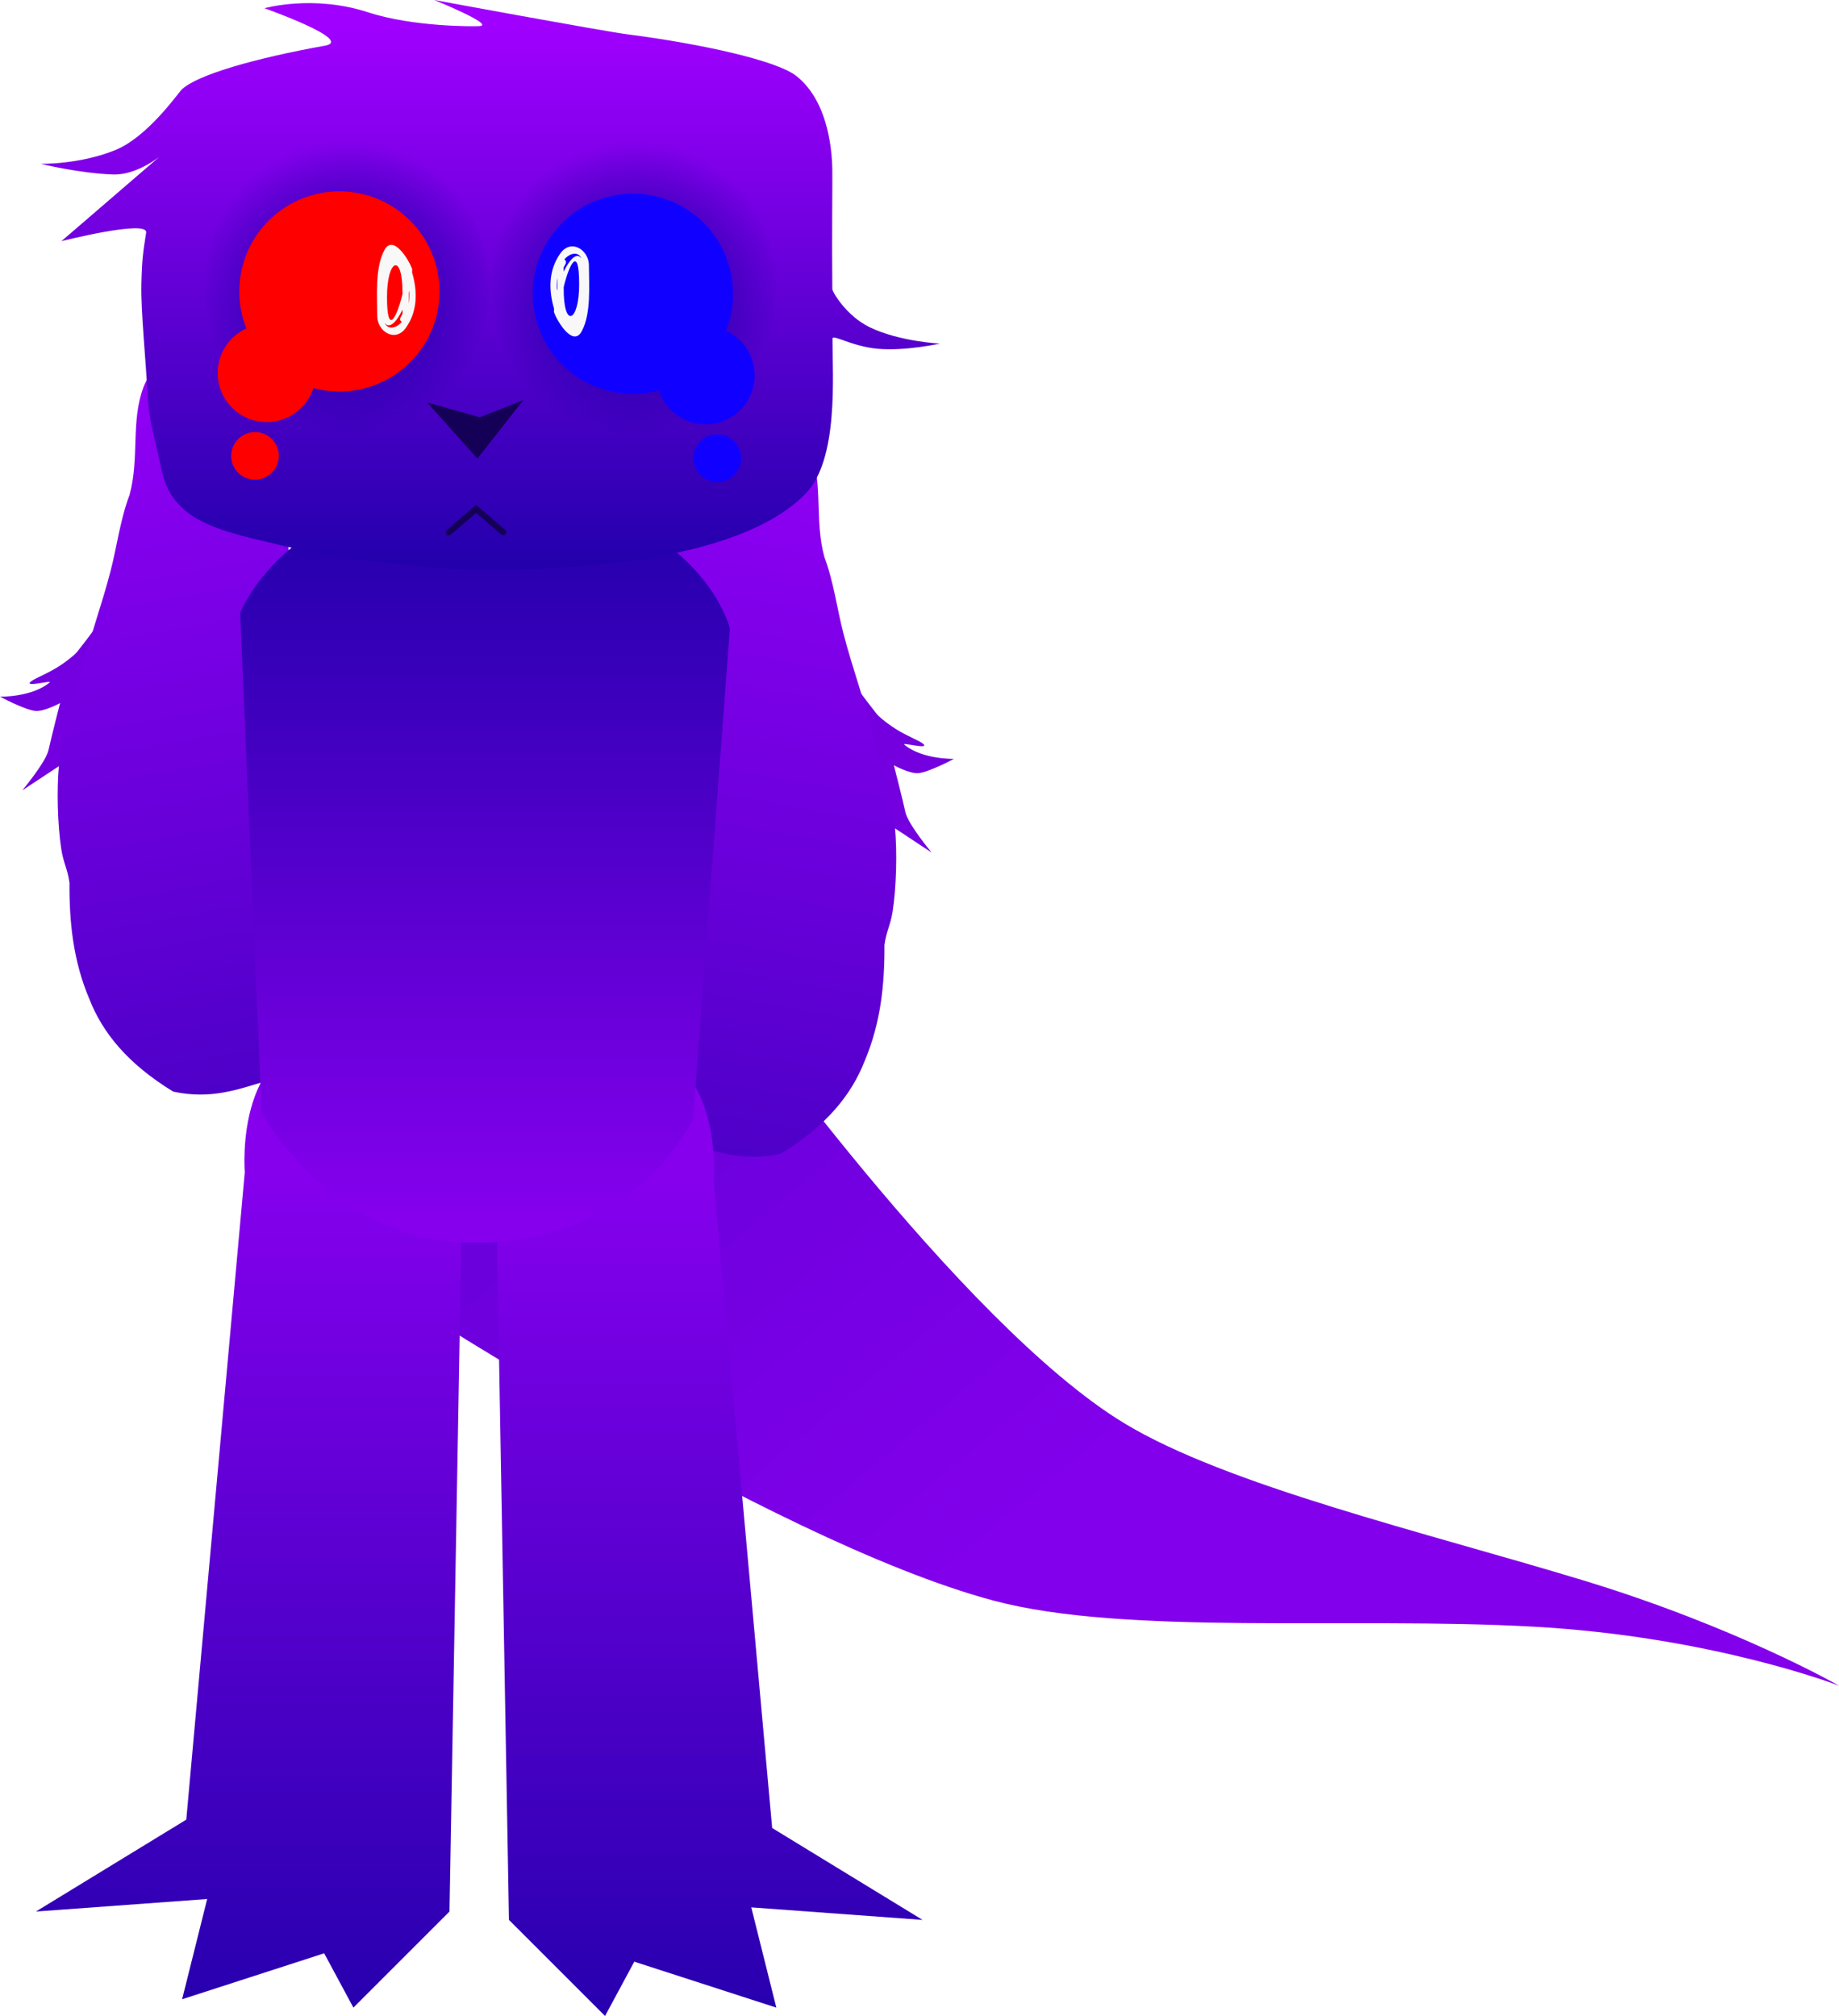 <svg version="1.1" xmlns="http://www.w3.org/2000/svg" xmlns:xlink="http://www.w3.org/1999/xlink" width="151.378" height="165.969" viewBox="0,0,151.378,165.969"><defs><linearGradient x1="234.716" y1="192.138" x2="278.186" y2="243.929" gradientUnits="userSpaceOnUse" id="color-1"><stop offset="0" stop-color="#6100d5"/><stop offset="1" stop-color="#8300ec"/></linearGradient><linearGradient x1="234.716" y1="192.138" x2="278.186" y2="243.929" gradientUnits="userSpaceOnUse" id="color-2"><stop offset="0" stop-color="#a8007b"/><stop offset="1" stop-color="#000000"/></linearGradient><linearGradient x1="267.903" y1="137.924" x2="255.891" y2="205.526" gradientUnits="userSpaceOnUse" id="color-3"><stop offset="0" stop-color="#9c00fd"/><stop offset="1" stop-color="#4e00c8"/></linearGradient><linearGradient x1="210.776" y1="132.802" x2="222.788" y2="200.405" gradientUnits="userSpaceOnUse" id="color-4"><stop offset="0" stop-color="#9c00fd"/><stop offset="1" stop-color="#4e00c8"/></linearGradient><linearGradient x1="258.48" y1="208.421" x2="258.48" y2="277.199" gradientUnits="userSpaceOnUse" id="color-5"><stop offset="0" stop-color="#8600ee"/><stop offset="1" stop-color="#2700ae"/></linearGradient><linearGradient x1="258.48" y1="208.421" x2="258.48" y2="277.199" gradientUnits="userSpaceOnUse" id="color-6"><stop offset="0" stop-color="#2700ae"/><stop offset="1" stop-color="#8600ee"/></linearGradient><linearGradient x1="220.571" y1="207.732" x2="220.571" y2="276.511" gradientUnits="userSpaceOnUse" id="color-7"><stop offset="0" stop-color="#8600ee"/><stop offset="1" stop-color="#2700ae"/></linearGradient><linearGradient x1="220.571" y1="207.732" x2="220.571" y2="276.511" gradientUnits="userSpaceOnUse" id="color-8"><stop offset="0" stop-color="#2700ae"/><stop offset="1" stop-color="#8600ee"/></linearGradient><linearGradient x1="240.382" y1="155.951" x2="240.382" y2="211.881" gradientUnits="userSpaceOnUse" id="color-9"><stop offset="0" stop-color="#2700ae"/><stop offset="1" stop-color="#8600ee"/></linearGradient><linearGradient x1="240.382" y1="155.951" x2="240.382" y2="211.881" gradientUnits="userSpaceOnUse" id="color-10"><stop offset="0" stop-color="#2700ae"/><stop offset="1" stop-color="#8600ee"/></linearGradient><linearGradient x1="240.176" y1="113.318" x2="240.176" y2="158.15" gradientUnits="userSpaceOnUse" id="color-11"><stop offset="0" stop-color="#a000ff"/><stop offset="1" stop-color="#2200ab"/></linearGradient><radialGradient cx="228.65" cy="134.915" r="12.093" gradientUnits="userSpaceOnUse" id="color-12"><stop offset="0" stop-color="#10009c"/><stop offset="1" stop-color="#10009c" stop-opacity="0"/></radialGradient><radialGradient cx="252.261" cy="134.96" r="12.093" gradientUnits="userSpaceOnUse" id="color-13"><stop offset="0" stop-color="#10009c"/><stop offset="1" stop-color="#10009c" stop-opacity="0"/></radialGradient></defs><g transform="translate(-200.078,-111.231)"><g data-paper-data="{&quot;isPaintingLayer&quot;:true}" fill-rule="nonzero" stroke-miterlimit="10" stroke-dasharray="" stroke-dashoffset="0" style="mix-blend-mode: normal"><path d="M206.094,173.537l-4.182,2.762c0,0 1.94,-2.315 2.164,-3.334c0.268,-1.219 0.947,-3.851 0.947,-3.851c0,0 -1.325,0.721 -2.035,0.646c-0.895,-0.095 -2.909,-1.173 -2.909,-1.173c0,0 2.601,0.056 4.078,-1.164c0.281,-0.232 -1.969,0.391 -1.596,-0.028c0.217,-0.243 1.111,-0.568 2.043,-1.111c0.782,-0.456 1.62,-1.133 1.819,-1.383c1.495,-1.885 2.983,-4.018 2.983,-4.018" data-paper-data="{&quot;index&quot;:null}" fill="#7400e1" stroke="#000000" stroke-width="0" stroke-linecap="round" stroke-linejoin="miter"/><path d="M269.274,166.004c0,0 1.488,2.133 2.983,4.018c0.198,0.25 1.037,0.928 1.819,1.383c0.932,0.543 1.825,0.868 2.043,1.111c0.373,0.418 -1.877,-0.205 -1.596,0.028c1.477,1.22 4.078,1.164 4.078,1.164c0,0 -2.014,1.077 -2.909,1.173c-0.71,0.076 -2.035,-0.646 -2.035,-0.646c0,0 0.679,2.632 0.947,3.851c0.224,1.019 2.164,3.334 2.164,3.334l-4.182,-2.762" data-paper-data="{&quot;index&quot;:null}" fill="#7400e0" stroke="#000000" stroke-width="0" stroke-linecap="round" stroke-linejoin="miter"/><path d="M326.267,245.147c-15.094,-0.831 -33.521,0.759 -44.397,-2.141c-18.594,-4.958 -50.927,-26.228 -50.927,-26.228c0,0 -16.641,-16.08 -0.834,-29.319c16.462,-13.787 29.822,5.584 29.822,5.584c0,0 19.203,27.185 32.691,35.359c8.47,5.133 24.709,8.965 37.737,12.922c12.683,3.853 21.098,8.685 21.098,8.685c0,0 -10.397,-4.048 -25.19,-4.862z" data-paper-data="{&quot;index&quot;:null}" fill="url(#color-1)" stroke="url(#color-2)" stroke-width="0" stroke-linecap="round" stroke-linejoin="miter"/><path d="M259.799,136.484c1.036,1.85 2.056,3.711 2.921,5.685c0.699,2.07 3.287,3.98 4.069,6.054c1.063,2.82 0.317,5.826 1.148,8.87c0.783,2.082 1.039,4.276 1.583,6.349c0.721,2.752 1.676,5.377 2.38,8.085c0.406,2.558 1.607,5.256 1.844,7.78c0.198,2.106 0.115,4.915 -0.178,6.893c-0.18,1.218 -0.521,1.634 -0.684,2.824c0.02,3.226 -0.299,6.436 -1.646,9.597c-1.071,2.729 -3.126,5.301 -6.895,7.6c-3.116,0.667 -5.326,-0.181 -7.633,-0.869c-3.857,-2.691 -5.863,-6.061 -5.308,-10.357c-0.163,-2.318 0.826,-4.559 1.003,-6.867c0.252,-3.286 -0.192,-6.644 0.173,-10.01c0.309,-2.847 0.11,-5.874 0.47,-8.726c0,0 0.902,-1.535 1.36,-4.312c0.638,-3.869 0.896,-9.672 0.935,-12.87c0.064,-5.264 -1.903,-15.116 -1.903,-15.116l6.361,-0.61z" data-paper-data="{&quot;index&quot;:null}" fill="url(#color-3)" stroke="none" stroke-width="0.9" stroke-linecap="round" stroke-linejoin="round"/><path d="M218.88,131.363l6.361,0.61c0,0 -1.967,9.853 -1.903,15.116c0.039,3.198 0.297,9.001 0.935,12.87c0.458,2.777 1.36,4.312 1.36,4.312c0.359,2.852 0.161,5.88 0.47,8.726c0.365,3.365 -0.08,6.724 0.173,10.01c0.177,2.308 1.166,4.549 1.003,6.867c0.555,4.297 -1.452,7.666 -5.308,10.357c-2.306,0.688 -4.517,1.536 -7.633,0.869c-3.769,-2.299 -5.824,-4.871 -6.895,-7.6c-1.347,-3.161 -1.666,-6.371 -1.646,-9.597c-0.164,-1.19 -0.504,-1.606 -0.684,-2.824c-0.293,-1.978 -0.377,-4.787 -0.178,-6.893c0.238,-2.524 1.439,-5.223 1.844,-7.78c0.704,-2.708 1.659,-5.333 2.38,-8.085c0.544,-2.073 0.8,-4.267 1.583,-6.349c0.831,-3.044 0.085,-6.05 1.148,-8.87c0.782,-2.074 3.369,-3.984 4.069,-6.054c0.865,-1.974 1.885,-3.836 2.921,-5.685z" data-paper-data="{&quot;index&quot;:null}" fill="url(#color-4)" stroke="none" stroke-width="0.9" stroke-linecap="round" stroke-linejoin="round"/><path d="M258.824,208.421l4.815,53.304l12.38,7.566l-14.1,-1.032l2.063,8.253l-11.692,-3.783l-2.407,4.471l-7.91,-7.91l-1.032,-58.462c0,0 -2.837,-12.488 9.655,-13.417c9.209,-0.685 8.228,11.01 8.228,11.01z" data-paper-data="{&quot;index&quot;:null}" fill="url(#color-5)" stroke="url(#color-6)" stroke-width="0" stroke-linecap="round" stroke-linejoin="miter"/><path d="M220.227,207.732c0,0 -0.981,-11.695 8.228,-11.01c12.492,0.93 9.655,13.417 9.655,13.417l-1.032,58.462l-7.91,7.91l-2.407,-4.471l-11.692,3.783l2.063,-8.253l-14.1,1.032l12.38,-7.566l4.815,-53.304z" fill="url(#color-7)" stroke="url(#color-8)" stroke-width="0" stroke-linecap="round" stroke-linejoin="miter"/><path d="M221.864,202.792l-1.764,-41.046c0,0 4.129,-10.661 20.68,-9.838c16.601,0.825 19.126,11.098 19.126,11.098l-3.023,40.29c0,0 -4.686,10.279 -18.39,9.988c-10.958,-0.232 -16.629,-10.492 -16.629,-10.492z" fill="url(#color-9)" stroke="url(#color-10)" stroke-width="0.5" stroke-linecap="round" stroke-linejoin="miter"/><path d="M211.714,134.684c0.051,-2.137 0.136,-2.631 0.393,-4.301c0.17,-1.106 -6.972,0.702 -6.972,0.702l8.061,-6.946c0,0 -1.894,1.525 -3.808,1.457c-2.819,-0.1 -5.956,-0.879 -5.956,-0.879c0,0 3.159,0.071 6.117,-1.122c2.664,-1.074 5.141,-4.631 5.448,-4.952c1.175,-1.227 6.155,-2.639 11.821,-3.649c2.498,-0.445 -4.969,-3.084 -4.969,-3.084c0,0 3.996,-1.143 8.519,0.332c3.7,1.207 8.73,1.174 9.194,1.136c1.291,-0.105 -3.742,-2.148 -3.742,-2.148c0,0 13.833,2.558 15.93,2.829c6.176,0.798 12.269,2.167 13.861,3.413c2.832,2.218 2.958,6.723 2.979,7.704c0.02,0.927 -0.046,5.43 -0,9.852c0.002,0.234 1.162,2.215 3.076,3.143c2.451,1.188 5.79,1.346 5.79,1.346c0,0 -2.857,0.632 -5.119,0.428c-2.162,-0.195 -3.732,-1.235 -3.733,-0.829c-0.007,2.997 0.532,9.914 -2.205,12.746c-5.662,5.859 -20.407,6.267 -26.385,6.287c-2.861,0.009 -7.492,-0.454 -12.614,-1.181c-1.979,-0.281 -3.592,-0.713 -5.542,-1.169c-2.344,-0.548 -4.965,-1.196 -6.511,-2.518c-1.55,-1.325 -1.8,-2.536 -2.17,-4.281c-0.289,-1.363 -0.834,-3.169 -0.921,-4.839c-0.169,-3.237 -0.591,-7.353 -0.541,-9.478z" fill="url(#color-11)" stroke="none" stroke-width="0" stroke-linecap="butt" stroke-linejoin="miter"/><path d="M240.365,134.915c0,6.679 -5.245,12.093 -11.715,12.093c-6.47,0 -11.715,-5.414 -11.715,-12.093c0,-6.679 5.245,-12.093 11.715,-12.093c6.47,0 11.715,5.414 11.715,12.093z" fill="url(#color-12)" stroke="none" stroke-width="0" stroke-linecap="butt" stroke-linejoin="miter"/><path d="M263.975,134.96c0,6.679 -5.245,12.093 -11.715,12.093c-6.47,0 -11.715,-5.414 -11.715,-12.093c0,-6.679 5.245,-12.093 11.715,-12.093c6.47,0 11.715,5.414 11.715,12.093z" fill="url(#color-13)" stroke="none" stroke-width="0" stroke-linecap="butt" stroke-linejoin="miter"/><g fill="#ff0000" stroke="none" stroke-width="0.5" stroke-linecap="butt" stroke-linejoin="miter"><path d="M219.887,133.881c0.742,-4.49 4.983,-7.528 9.473,-6.786c4.49,0.742 7.528,4.983 6.786,9.473c-0.742,4.49 -4.983,7.528 -9.473,6.786c-4.49,-0.742 -7.528,-4.983 -6.786,-9.473z"/><path d="M218.052,141.285c0.363,-2.199 2.44,-3.686 4.639,-3.323c2.199,0.363 3.686,2.44 3.323,4.639c-0.363,2.199 -2.44,3.686 -4.639,3.323c-2.199,-0.363 -3.686,-2.44 -3.323,-4.639z"/><path d="M219.135,148.441c0.176,-1.067 1.185,-1.79 2.252,-1.613c1.067,0.176 1.79,1.185 1.613,2.252c-0.176,1.067 -1.185,1.79 -2.252,1.613c-1.067,-0.176 -1.79,-1.185 -1.613,-2.252z"/></g><g data-paper-data="{&quot;index&quot;:null}" fill="#1000ff" stroke="none" stroke-width="0.5" stroke-linecap="butt" stroke-linejoin="miter"><path d="M260.306,134.072c0.742,4.49 -2.296,8.731 -6.786,9.473c-4.49,0.742 -8.731,-2.296 -9.473,-6.786c-0.742,-4.49 2.296,-8.731 6.786,-9.473c4.49,-0.742 8.731,2.296 9.473,6.786z"/><path d="M262.141,141.477c0.363,2.199 -1.124,4.275 -3.323,4.639c-2.199,0.363 -4.275,-1.124 -4.639,-3.323c-0.363,-2.199 1.124,-4.275 3.323,-4.639c2.199,-0.363 4.275,1.124 4.639,3.323z"/><path d="M261.058,148.632c0.176,1.067 -0.546,2.076 -1.613,2.252c-1.067,0.176 -2.076,-0.546 -2.252,-1.613c-0.176,-1.067 0.546,-2.076 1.613,-2.252c1.067,-0.176 2.076,0.546 2.252,1.613z"/></g><path d="M239.379,148.983l-4.147,-4.619l4.336,1.225l3.582,-1.414z" fill="#140056" stroke="#000000" stroke-width="0" stroke-linecap="round" stroke-linejoin="miter"/><path d="M233.729,136.215c0.054,-0.351 0.063,-0.699 0.036,-1.048c-0.011,0.044 -0.023,0.088 -0.035,0.132c-0.002,0.04 -0.003,0.081 -0.002,0.122c0,0.265 0.001,0.529 0.001,0.794zM234.002,133.677c0.448,1.523 0.464,3.162 -0.512,4.539c-0.894,1.261 -2.356,0.286 -2.36,-0.958c0,-1.627 -0.202,-3.987 0.596,-5.45c0.726,-1.33 2.042,0.864 2.282,1.59c0.001,0.092 -0.001,0.185 -0.006,0.279zM233.206,135.451c0,-0.01 0,-0.02 0,-0.03c0.036,-3.482 -1.285,-2.851 -1.271,0.283c0,3.262 0.821,1.64 1.271,-0.253zM233.206,136.726c-0.494,1.034 -1.101,1.644 -1.466,1.073c0.246,0.613 0.958,0.472 1.415,-0.072c-0.223,-0.118 -0.109,-0.346 -0.109,-0.346l0.168,-0.321c-0.003,-0.111 -0.006,-0.223 -0.007,-0.334z" fill="#f8f8f8" stroke="none" stroke-width="0.5" stroke-linecap="butt" stroke-linejoin="miter"/><path d="M245.956,134.103c-0.054,0.351 -0.063,0.699 -0.036,1.048c0.011,-0.044 0.023,-0.088 0.035,-0.132c0.002,-0.04 0.003,-0.081 0.002,-0.122c0,-0.265 -0.001,-0.529 -0.001,-0.794zM245.683,136.642c-0.448,-1.523 -0.464,-3.162 0.512,-4.539c0.894,-1.261 2.356,-0.286 2.36,0.958c0,1.627 0.202,3.987 -0.596,5.45c-0.726,1.33 -2.042,-0.864 -2.282,-1.59c-0.001,-0.092 0.001,-0.185 0.006,-0.279zM246.479,134.867c-0,0.01 -0,0.02 -0,0.03c-0.036,3.482 1.285,2.851 1.271,-0.283c0,-3.262 -0.821,-1.64 -1.271,0.253zM246.48,133.593c0.494,-1.034 1.101,-1.644 1.466,-1.073c-0.246,-0.613 -0.958,-0.472 -1.415,0.072c0.223,0.118 0.109,0.346 0.109,0.346l-0.168,0.321c0.003,0.111 0.006,0.223 0.007,0.334z" data-paper-data="{&quot;index&quot;:null}" fill="#f8f8f8" stroke="none" stroke-width="0.5" stroke-linecap="butt" stroke-linejoin="miter"/><path d="M237.022,155.06l2.249,-1.93l2.227,1.91" fill="none" stroke="#140056" stroke-width="0.5" stroke-linecap="round" stroke-linejoin="miter"/></g></g></svg>